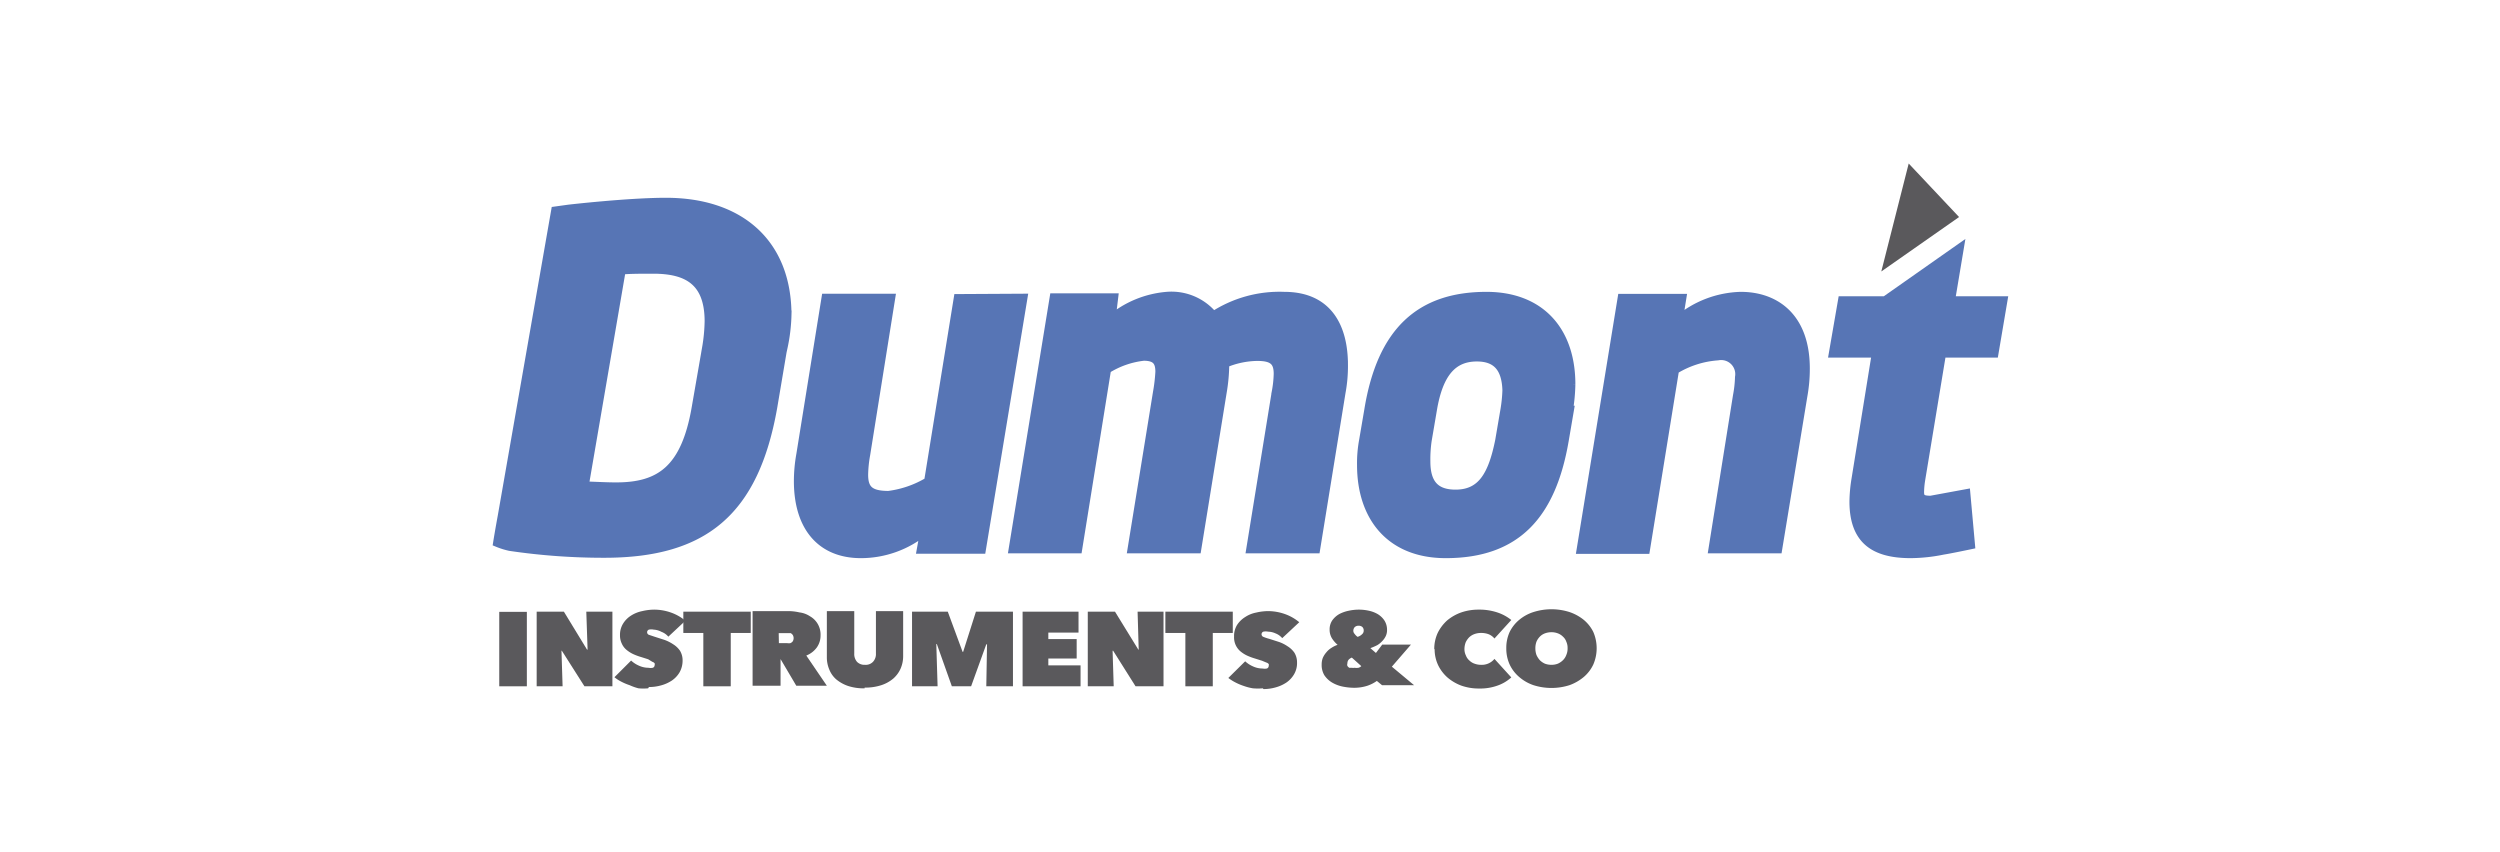<svg id="Capa_1" data-name="Capa 1" xmlns="http://www.w3.org/2000/svg" viewBox="0 0 135 46"><defs><style>.cls-1{fill:#5775b5;}.cls-2{fill:none;stroke:#5775b5;stroke-width:0.48px;}.cls-3{fill:#5a595c;}</style></defs><path class="cls-1" d="M35.27,14.54c-.6,0-1.38,0-1.72.05l-2,11.65c.34,0,1.12.05,1.72.05,2.33,0,3.74-.9,4.32-4.27l.56-3.22a9.27,9.27,0,0,0,.14-1.47c0-2.17-1.19-2.79-3-2.79m7,4.26L41.73,22c-1,5.64-3.72,7.88-9.1,7.88a34.69,34.69,0,0,1-5.09-.37,4,4,0,0,1-.67-.21s.09-.57.25-1.44L30,11.39l.72-.1s3.22-.37,5.24-.37c4,0,6.54,2.22,6.54,6.09a9.41,9.41,0,0,1-.17,1.79"/><path class="cls-2" d="M35.27,14.54c-.6,0-1.38,0-1.72.05l-2,11.65c.34,0,1.12.05,1.72.05,2.33,0,3.74-.9,4.32-4.27l.56-3.22a9.27,9.27,0,0,0,.14-1.47C38.28,15.16,37.09,14.54,35.27,14.54Zm7,4.26L41.73,22c-1,5.64-3.72,7.88-9.1,7.88a34.69,34.69,0,0,1-5.09-.37,4,4,0,0,1-.67-.21s.09-.57.25-1.44L30,11.39l.72-.1s3.22-.37,5.24-.37c4,0,6.54,2.22,6.54,6.09A9.41,9.41,0,0,1,42.28,18.8Z"/><path class="cls-1" d="M55.24,16.1,53,29.66H49.75l.18-1a5.42,5.42,0,0,1-3.44,1.24c-2.15,0-3.38-1.45-3.38-3.92a8.17,8.17,0,0,1,.13-1.43L44.6,16.1h3.5l-1.35,8.45a6.68,6.68,0,0,0-.11,1.08c0,.8.32,1.12,1.34,1.12A5.54,5.54,0,0,0,50.14,26l1.6-9.88Z"/><path class="cls-2" d="M55.24,16.1,53,29.66H49.75l.18-1a5.42,5.42,0,0,1-3.44,1.24c-2.15,0-3.38-1.45-3.38-3.92a8.17,8.17,0,0,1,.13-1.43L44.6,16.1h3.5l-1.35,8.45a6.68,6.68,0,0,0-.11,1.08c0,.8.32,1.12,1.34,1.12A5.54,5.54,0,0,0,50.14,26l1.6-9.88Z"/><path class="cls-1" d="M72.42,21.19l-1.37,8.45H67.54l1.37-8.45a6,6,0,0,0,.11-1c0-.66-.26-.94-1.12-.94a4.66,4.66,0,0,0-1.76.37A9.39,9.39,0,0,1,66,21.19l-1.37,8.45s-3.5,0-3.5,0l1.37-8.45a9.07,9.07,0,0,0,.13-1.11c0-.54-.18-.84-.87-.84a4.75,4.75,0,0,0-2,.7l-1.56,9.7H54.71l2.21-13.56h3.22L60,17.24A5.38,5.38,0,0,1,63,16a2.92,2.92,0,0,1,2.52,1.06A6.52,6.52,0,0,1,69.35,16c2.4,0,3.2,1.72,3.2,3.71a7.79,7.79,0,0,1-.13,1.44"/><path class="cls-2" d="M72.42,21.19l-1.37,8.45H67.54l1.37-8.45a6,6,0,0,0,.11-1c0-.66-.26-.94-1.12-.94a4.66,4.66,0,0,0-1.76.37A9.39,9.39,0,0,1,66,21.19l-1.37,8.45s-3.5,0-3.5,0l1.37-8.45a9.07,9.07,0,0,0,.13-1.11c0-.54-.18-.84-.87-.84a4.75,4.75,0,0,0-2,.7l-1.56,9.7H54.71l2.21-13.56h3.22L60,17.24A5.38,5.38,0,0,1,63,16a2.92,2.92,0,0,1,2.52,1.06A6.52,6.52,0,0,1,69.35,16c2.4,0,3.2,1.72,3.2,3.71A7.79,7.79,0,0,1,72.42,21.19Z"/><path class="cls-1" d="M79.75,19.28c-1.26,0-2.06.8-2.4,2.87l-.28,1.64A7.14,7.14,0,0,0,77,24.92c0,1.22.52,1.76,1.6,1.76,1.41,0,2-1,2.38-2.89l.28-1.64a7.89,7.89,0,0,0,.11-1.08c0-1.22-.52-1.79-1.58-1.79m5,2.87-.28,1.64c-.69,4-2.57,6.11-6.4,6.11-3,0-4.55-2-4.55-4.79a6.72,6.72,0,0,1,.11-1.32l.28-1.64C74.6,17.9,76.68,16,80.27,16c2.92,0,4.56,1.88,4.56,4.75a9.52,9.52,0,0,1-.13,1.36"/><path class="cls-2" d="M79.75,19.28c-1.26,0-2.06.8-2.4,2.87l-.28,1.64A7.14,7.14,0,0,0,77,24.92c0,1.22.52,1.76,1.6,1.76,1.41,0,2-1,2.38-2.89l.28-1.64a7.89,7.89,0,0,0,.11-1.08C81.33,19.85,80.81,19.28,79.75,19.28Zm5,2.87-.28,1.64c-.69,4-2.57,6.11-6.4,6.11-3,0-4.55-2-4.55-4.79a6.72,6.72,0,0,1,.11-1.32l.28-1.64C74.6,17.9,76.68,16,80.27,16c2.92,0,4.56,1.88,4.56,4.75A9.52,9.52,0,0,1,84.7,22.15Z"/><path class="cls-1" d="M97.36,21.37,96,29.64h-3.5l1.32-8.27a6.25,6.25,0,0,0,.11-1,1,1,0,0,0-1.17-1.15,5.13,5.13,0,0,0-2.33.75l-1.57,9.7H85.38l2.21-13.56h3.23l-.19,1.18A5.43,5.43,0,0,1,94,16c1.87,0,3.49,1.13,3.49,3.9a8.17,8.17,0,0,1-.13,1.43"/><path class="cls-2" d="M97.36,21.37,96,29.64h-3.5l1.32-8.27a6.25,6.25,0,0,0,.11-1,1,1,0,0,0-1.17-1.15,5.13,5.13,0,0,0-2.33.75l-1.57,9.7H85.38l2.21-13.56h3.23l-.19,1.18A5.43,5.43,0,0,1,94,16c1.87,0,3.49,1.13,3.49,3.9A8.17,8.17,0,0,1,97.36,21.37Z"/><path class="cls-1" d="M107.68,19.07h-2.83l-1.13,6.84a4.83,4.83,0,0,0-.06.66c0,.35.15.44.6.44l1.9-.35.25,2.76s-1.19.25-1.48.29a9,9,0,0,1-1.75.19c-2,0-3.07-.77-3.07-2.82a8,8,0,0,1,.11-1.2l1.1-6.81H99l.49-2.83h2.31l4-2.81-.47,2.81h2.83Z"/><path class="cls-2" d="M107.68,19.07h-2.83l-1.13,6.84a4.83,4.83,0,0,0-.06.66c0,.35.15.44.6.44l1.9-.35.25,2.76s-1.19.25-1.48.29a9,9,0,0,1-1.75.19c-2,0-3.07-.77-3.07-2.82a8,8,0,0,1,.11-1.2l1.1-6.81H99l.49-2.83h2.31l4-2.81-.47,2.81h2.83Z"/><polygon class="cls-3" points="101.59 14.66 105.79 11.72 103.07 8.83 101.59 14.66"/><rect class="cls-3" x="26.96" y="33.04" width="1.49" height="4.02"/><polygon class="cls-3" points="28.98 33.03 30.45 33.03 31.7 35.08 31.73 35.08 31.66 33.03 33.07 33.03 33.07 37.06 31.56 37.06 30.34 35.14 30.32 35.14 30.38 37.06 28.98 37.06 28.98 33.03"/><path class="cls-3" d="M35,37.17a3,3,0,0,1-.52,0A2.83,2.83,0,0,1,34,37a3,3,0,0,1-.45-.19,2,2,0,0,1-.37-.24l.9-.9a1.46,1.46,0,0,0,.41.27,1.24,1.24,0,0,0,.53.12.59.59,0,0,0,.23,0,.15.15,0,0,0,.1-.15.12.12,0,0,0,0-.09.23.23,0,0,0-.12-.08L35,35.6l-.38-.12a3.16,3.16,0,0,1-.43-.16,1.69,1.69,0,0,1-.36-.23.9.9,0,0,1-.25-.33,1,1,0,0,1-.1-.46,1.14,1.14,0,0,1,.17-.63,1.36,1.36,0,0,1,.43-.43,1.76,1.76,0,0,1,.6-.24,2.89,2.89,0,0,1,.65-.08,2.76,2.76,0,0,1,.88.15,2.51,2.51,0,0,1,.8.45l-.92.86a.89.89,0,0,0-.37-.26A1,1,0,0,0,35.3,34a.65.65,0,0,0-.26,0,.15.15,0,0,0,0,.28l.33.11.5.16a2.16,2.16,0,0,1,.48.24,1.24,1.24,0,0,1,.37.35,1,1,0,0,1,.14.52,1.29,1.29,0,0,1-.16.64,1.39,1.39,0,0,1-.42.45,2,2,0,0,1-.58.26,2.39,2.39,0,0,1-.66.09"/><polygon class="cls-3" points="39.46 37.06 37.98 37.06 37.98 34.18 36.9 34.18 36.9 33.03 40.54 33.03 40.54 34.18 39.46 34.18 39.46 37.06"/><path class="cls-3" d="M42.06,34.73h.45a.48.48,0,0,0,.17,0,.31.31,0,0,0,.13-.1.34.34,0,0,0,0-.34.35.35,0,0,0-.11-.1l-.15,0h-.5ZM40.64,33h1.89a2.73,2.73,0,0,1,.64.07,1.3,1.3,0,0,1,.57.21,1.12,1.12,0,0,1,.41.4,1.14,1.14,0,0,1,.16.63,1.11,1.11,0,0,1-.2.65,1.29,1.29,0,0,1-.57.44l1.11,1.63H43l-.85-1.44h0v1.44H40.64Z"/><path class="cls-3" d="M46.69,37.17a2.71,2.71,0,0,1-.9-.13,2,2,0,0,1-.64-.36,1.38,1.38,0,0,1-.37-.53,1.67,1.67,0,0,1-.13-.67V33h1.48v2.29a.64.64,0,0,0,.15.45.56.56,0,0,0,.43.16.54.54,0,0,0,.43-.16.61.61,0,0,0,.16-.45V33h1.47v2.44a1.67,1.67,0,0,1-.14.67,1.55,1.55,0,0,1-.39.53,1.93,1.93,0,0,1-.65.36,2.75,2.75,0,0,1-.9.13"/><polygon class="cls-3" points="50.56 34.78 50.63 37.06 49.25 37.06 49.25 33.03 51.18 33.03 51.98 35.2 52.01 35.2 52.7 33.03 54.7 33.03 54.7 37.06 53.26 37.06 53.3 34.8 53.26 34.79 52.44 37.06 51.4 37.06 50.59 34.78 50.56 34.78"/><polygon class="cls-3" points="55.22 33.03 58.24 33.03 58.24 34.16 56.61 34.16 56.61 34.51 58.14 34.51 58.14 35.56 56.61 35.56 56.61 35.93 58.35 35.93 58.35 37.06 55.22 37.06 55.22 33.03"/><polygon class="cls-3" points="58.74 33.03 60.21 33.03 61.47 35.08 61.49 35.08 61.43 33.03 62.83 33.03 62.83 37.06 61.32 37.06 60.11 35.14 60.08 35.14 60.14 37.06 58.74 37.06 58.74 33.03"/><polygon class="cls-3" points="65.49 37.06 64.01 37.06 64.01 34.18 62.93 34.18 62.93 33.03 66.57 33.03 66.57 34.18 65.49 34.18 65.49 37.06"/><path class="cls-3" d="M68.19,37.17a3.08,3.08,0,0,1-.53,0,2.83,2.83,0,0,1-.5-.13,3,3,0,0,1-.45-.19,2.45,2.45,0,0,1-.38-.24l.91-.9a1.46,1.46,0,0,0,.41.27,1.24,1.24,0,0,0,.53.12.59.59,0,0,0,.23,0,.15.15,0,0,0,.1-.15.12.12,0,0,0,0-.09.23.23,0,0,0-.12-.08l-.24-.1-.38-.12a3.16,3.16,0,0,1-.43-.16,1.69,1.69,0,0,1-.36-.23,1,1,0,0,1-.25-.33,1,1,0,0,1-.09-.46,1.14,1.14,0,0,1,.16-.63,1.39,1.39,0,0,1,.44-.43,1.63,1.63,0,0,1,.59-.24,2.89,2.89,0,0,1,.65-.08,2.76,2.76,0,0,1,.88.15,2.51,2.51,0,0,1,.8.45l-.92.86a.89.89,0,0,0-.37-.26,1,1,0,0,0-.39-.09.65.65,0,0,0-.26,0,.15.15,0,0,0,0,.28,2.48,2.48,0,0,0,.33.11l.5.16a2,2,0,0,1,.48.24,1.24,1.24,0,0,1,.37.35,1,1,0,0,1,.14.52,1.19,1.19,0,0,1-.16.64,1.39,1.39,0,0,1-.42.45,2,2,0,0,1-.58.26,2.37,2.37,0,0,1-.65.09"/><path class="cls-3" d="M73.37,33.79a.29.29,0,0,0-.22.08.29.29,0,0,0-.07.18.24.24,0,0,0,.07.18.61.61,0,0,0,.16.16.57.57,0,0,0,.24-.14.25.25,0,0,0,.09-.2.26.26,0,0,0-.07-.19.28.28,0,0,0-.2-.07M73,35.51a.47.47,0,0,0-.16.1.29.29,0,0,0-.08.21.21.21,0,0,0,0,.14.32.32,0,0,0,.1.1l.14,0a.34.34,0,0,0,.14,0,.78.78,0,0,0,.22,0,.35.35,0,0,0,.15-.09Zm1.35,1.26a2,2,0,0,1-.51.26,2.31,2.31,0,0,1-.74.11,3.18,3.18,0,0,1-.62-.07,1.87,1.87,0,0,1-.56-.22,1.32,1.32,0,0,1-.4-.38,1.06,1.06,0,0,1-.15-.58,1,1,0,0,1,.06-.36,1.17,1.17,0,0,1,.19-.3,1.05,1.05,0,0,1,.27-.24,1.54,1.54,0,0,1,.34-.17,1.55,1.55,0,0,1-.31-.36.88.88,0,0,1-.12-.46.85.85,0,0,1,.15-.51,1.19,1.19,0,0,1,.37-.33,1.92,1.92,0,0,1,.51-.18,2.64,2.64,0,0,1,.55-.06,2.48,2.48,0,0,1,.54.06,1.61,1.61,0,0,1,.49.19,1.14,1.14,0,0,1,.35.34.92.92,0,0,1,.14.5.74.74,0,0,1-.07.34,1,1,0,0,1-.19.27,1.18,1.18,0,0,1-.27.22A3.37,3.37,0,0,1,74,35l.3.26.34-.45h1.55L75.16,36l1.2,1H74.63Z"/><path class="cls-3" d="M77.45,35.05a2.07,2.07,0,0,1,.19-.88,2.25,2.25,0,0,1,.51-.67,2.46,2.46,0,0,1,.76-.43,2.85,2.85,0,0,1,.94-.15,3.06,3.06,0,0,1,1,.15,2.4,2.4,0,0,1,.76.41l-.91,1a.79.79,0,0,0-.31-.23,1.12,1.12,0,0,0-.42-.07,1,1,0,0,0-.35.06.81.81,0,0,0-.28.17,1,1,0,0,0-.19.27,1.06,1.06,0,0,0-.07.37.78.78,0,0,0,.08.35.66.66,0,0,0,.19.27.73.73,0,0,0,.28.17,1,1,0,0,0,.34.06.88.88,0,0,0,.73-.32l.91,1a2.17,2.17,0,0,1-.74.44,2.76,2.76,0,0,1-1,.16,2.85,2.85,0,0,1-.94-.15,2.48,2.48,0,0,1-.76-.44,2.13,2.13,0,0,1-.51-.67,2,2,0,0,1-.19-.86"/><path class="cls-3" d="M82.91,35a1.06,1.06,0,0,0,.06.37,1.12,1.12,0,0,0,.18.28.92.92,0,0,0,.28.19,1,1,0,0,0,.35.06.93.93,0,0,0,.34-.06.92.92,0,0,0,.28-.19.75.75,0,0,0,.18-.28.87.87,0,0,0,.07-.37.81.81,0,0,0-.07-.35.64.64,0,0,0-.18-.27.75.75,0,0,0-.28-.18.93.93,0,0,0-.34-.06,1,1,0,0,0-.35.06.75.75,0,0,0-.28.18.91.91,0,0,0-.18.27,1,1,0,0,0-.06.35m-1.57,0a2.05,2.05,0,0,1,.18-.87,2,2,0,0,1,.52-.66,2.28,2.28,0,0,1,.77-.42,3.21,3.21,0,0,1,1.94,0,2.49,2.49,0,0,1,.77.42,2,2,0,0,1,.52.66,2.22,2.22,0,0,1,0,1.75,2,2,0,0,1-.52.68,2.54,2.54,0,0,1-.77.44,3.21,3.21,0,0,1-1.94,0,2.32,2.32,0,0,1-.77-.44,2,2,0,0,1-.52-.68,2.07,2.07,0,0,1-.18-.88"/></svg>